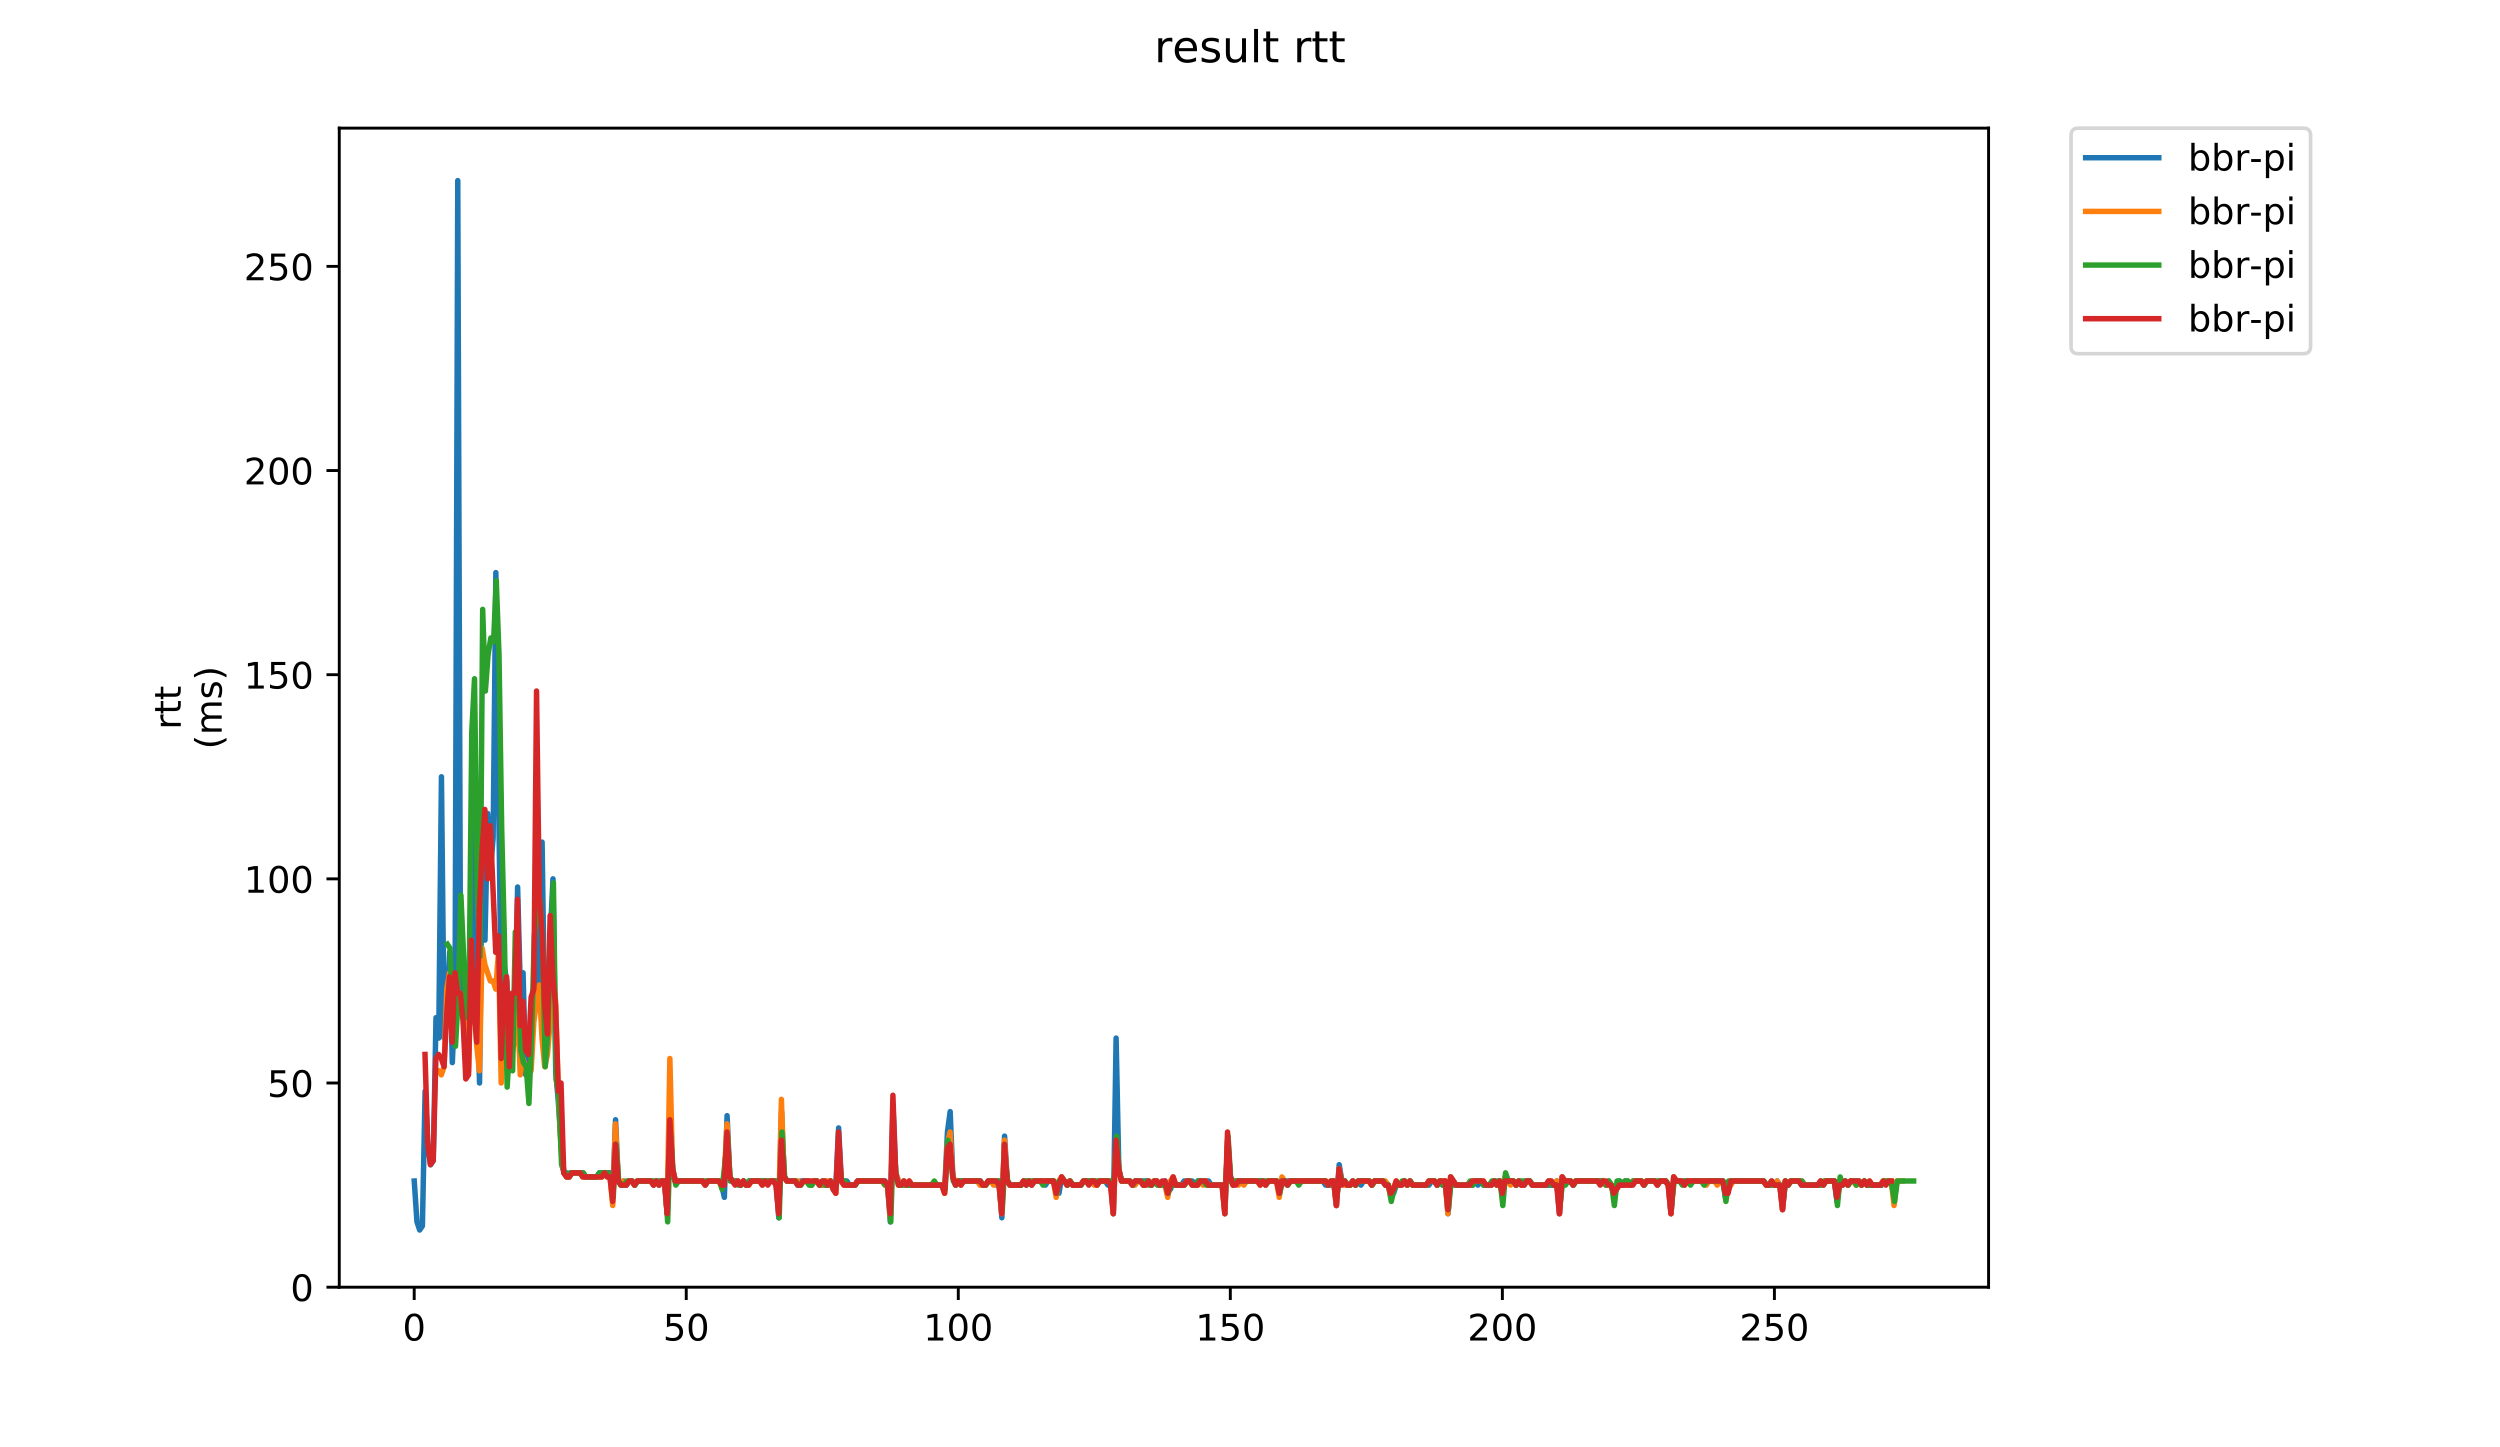 <?xml version="1.0" encoding="utf-8" standalone="no"?>
<!DOCTYPE svg PUBLIC "-//W3C//DTD SVG 1.1//EN"
  "http://www.w3.org/Graphics/SVG/1.1/DTD/svg11.dtd">
<!-- Created with matplotlib (https://matplotlib.org/) -->
<svg height="396pt" version="1.1" viewBox="0 0 684 396" width="684pt" xmlns="http://www.w3.org/2000/svg" xmlns:xlink="http://www.w3.org/1999/xlink">
 <defs>
  <style type="text/css">
*{stroke-linecap:butt;stroke-linejoin:round;}
  </style>
 </defs>
 <g id="figure_1">
  <g id="patch_1">
   <path d="M 0 396 
L 684 396 
L 684 0 
L 0 0 
z
" style="fill:#ffffff;"/>
  </g>
  <g id="axes_1">
   <g id="patch_2">
    <path d="M 92.824 352.174 
L 544.074 352.174 
L 544.074 35.062 
L 92.824 35.062 
z
" style="fill:#ffffff;"/>
   </g>
   <g id="matplotlib.axis_1">
    <g id="xtick_1">
     <g id="line2d_1">
      <defs>
       <path d="M 0 0 
L 0 3.5 
" id="ma6df9060c6" style="stroke:#000000;stroke-width:0.8;"/>
      </defs>
      <g>
       <use style="stroke:#000000;stroke-width:0.8;" x="113.326" xlink:href="#ma6df9060c6" y="352.174"/>
      </g>
     </g>
     <g id="text_1">
      <!-- 0 -->
      <defs>
       <path d="M 31.781 66.406 
Q 24.172 66.406 20.328 58.906 
Q 16.5 51.422 16.5 36.375 
Q 16.5 21.391 20.328 13.891 
Q 24.172 6.391 31.781 6.391 
Q 39.453 6.391 43.281 13.891 
Q 47.125 21.391 47.125 36.375 
Q 47.125 51.422 43.281 58.906 
Q 39.453 66.406 31.781 66.406 
z
M 31.781 74.219 
Q 44.047 74.219 50.516 64.516 
Q 56.984 54.828 56.984 36.375 
Q 56.984 17.969 50.516 8.266 
Q 44.047 -1.422 31.781 -1.422 
Q 19.531 -1.422 13.062 8.266 
Q 6.594 17.969 6.594 36.375 
Q 6.594 54.828 13.062 64.516 
Q 19.531 74.219 31.781 74.219 
z
" id="DejaVuSans-48"/>
      </defs>
      <g transform="translate(110.145 366.773)scale(0.1 -0.1)">
       <use xlink:href="#DejaVuSans-48"/>
      </g>
     </g>
    </g>
    <g id="xtick_2">
     <g id="line2d_2">
      <g>
       <use style="stroke:#000000;stroke-width:0.8;" x="187.757" xlink:href="#ma6df9060c6" y="352.174"/>
      </g>
     </g>
     <g id="text_2">
      <!-- 50 -->
      <defs>
       <path d="M 10.797 72.906 
L 49.516 72.906 
L 49.516 64.594 
L 19.828 64.594 
L 19.828 46.734 
Q 21.969 47.469 24.109 47.828 
Q 26.266 48.188 28.422 48.188 
Q 40.625 48.188 47.75 41.5 
Q 54.891 34.812 54.891 23.391 
Q 54.891 11.625 47.562 5.094 
Q 40.234 -1.422 26.906 -1.422 
Q 22.312 -1.422 17.547 -0.641 
Q 12.797 0.141 7.719 1.703 
L 7.719 11.625 
Q 12.109 9.234 16.797 8.062 
Q 21.484 6.891 26.703 6.891 
Q 35.156 6.891 40.078 11.328 
Q 45.016 15.766 45.016 23.391 
Q 45.016 31 40.078 35.438 
Q 35.156 39.891 26.703 39.891 
Q 22.75 39.891 18.812 39.016 
Q 14.891 38.141 10.797 36.281 
z
" id="DejaVuSans-53"/>
      </defs>
      <g transform="translate(181.394 366.773)scale(0.1 -0.1)">
       <use xlink:href="#DejaVuSans-53"/>
       <use x="63.623" xlink:href="#DejaVuSans-48"/>
      </g>
     </g>
    </g>
    <g id="xtick_3">
     <g id="line2d_3">
      <g>
       <use style="stroke:#000000;stroke-width:0.8;" x="262.187" xlink:href="#ma6df9060c6" y="352.174"/>
      </g>
     </g>
     <g id="text_3">
      <!-- 100 -->
      <defs>
       <path d="M 12.406 8.297 
L 28.516 8.297 
L 28.516 63.922 
L 10.984 60.406 
L 10.984 69.391 
L 28.422 72.906 
L 38.281 72.906 
L 38.281 8.297 
L 54.391 8.297 
L 54.391 0 
L 12.406 0 
z
" id="DejaVuSans-49"/>
      </defs>
      <g transform="translate(252.643 366.773)scale(0.1 -0.1)">
       <use xlink:href="#DejaVuSans-49"/>
       <use x="63.623" xlink:href="#DejaVuSans-48"/>
       <use x="127.246" xlink:href="#DejaVuSans-48"/>
      </g>
     </g>
    </g>
    <g id="xtick_4">
     <g id="line2d_4">
      <g>
       <use style="stroke:#000000;stroke-width:0.8;" x="336.617" xlink:href="#ma6df9060c6" y="352.174"/>
      </g>
     </g>
     <g id="text_4">
      <!-- 150 -->
      <g transform="translate(327.074 366.773)scale(0.1 -0.1)">
       <use xlink:href="#DejaVuSans-49"/>
       <use x="63.623" xlink:href="#DejaVuSans-53"/>
       <use x="127.246" xlink:href="#DejaVuSans-48"/>
      </g>
     </g>
    </g>
    <g id="xtick_5">
     <g id="line2d_5">
      <g>
       <use style="stroke:#000000;stroke-width:0.8;" x="411.048" xlink:href="#ma6df9060c6" y="352.174"/>
      </g>
     </g>
     <g id="text_5">
      <!-- 200 -->
      <defs>
       <path d="M 19.188 8.297 
L 53.609 8.297 
L 53.609 0 
L 7.328 0 
L 7.328 8.297 
Q 12.938 14.109 22.625 23.891 
Q 32.328 33.688 34.812 36.531 
Q 39.547 41.844 41.422 45.531 
Q 43.312 49.219 43.312 52.781 
Q 43.312 58.594 39.234 62.25 
Q 35.156 65.922 28.609 65.922 
Q 23.969 65.922 18.812 64.312 
Q 13.672 62.703 7.812 59.422 
L 7.812 69.391 
Q 13.766 71.781 18.938 73 
Q 24.125 74.219 28.422 74.219 
Q 39.75 74.219 46.484 68.547 
Q 53.219 62.891 53.219 53.422 
Q 53.219 48.922 51.531 44.891 
Q 49.859 40.875 45.406 35.406 
Q 44.188 33.984 37.641 27.219 
Q 31.109 20.453 19.188 8.297 
z
" id="DejaVuSans-50"/>
      </defs>
      <g transform="translate(401.504 366.773)scale(0.1 -0.1)">
       <use xlink:href="#DejaVuSans-50"/>
       <use x="63.623" xlink:href="#DejaVuSans-48"/>
       <use x="127.246" xlink:href="#DejaVuSans-48"/>
      </g>
     </g>
    </g>
    <g id="xtick_6">
     <g id="line2d_6">
      <g>
       <use style="stroke:#000000;stroke-width:0.8;" x="485.478" xlink:href="#ma6df9060c6" y="352.174"/>
      </g>
     </g>
     <g id="text_6">
      <!-- 250 -->
      <g transform="translate(475.934 366.773)scale(0.1 -0.1)">
       <use xlink:href="#DejaVuSans-50"/>
       <use x="63.623" xlink:href="#DejaVuSans-53"/>
       <use x="127.246" xlink:href="#DejaVuSans-48"/>
      </g>
     </g>
    </g>
   </g>
   <g id="matplotlib.axis_2">
    <g id="ytick_1">
     <g id="line2d_7">
      <defs>
       <path d="M 0 0 
L -3.5 0 
" id="ma7fccf9af5" style="stroke:#000000;stroke-width:0.8;"/>
      </defs>
      <g>
       <use style="stroke:#000000;stroke-width:0.8;" x="92.824" xlink:href="#ma7fccf9af5" y="352.174"/>
      </g>
     </g>
     <g id="text_7">
      <!-- 0 -->
      <g transform="translate(79.461 355.973)scale(0.1 -0.1)">
       <use xlink:href="#DejaVuSans-48"/>
      </g>
     </g>
    </g>
    <g id="ytick_2">
     <g id="line2d_8">
      <g>
       <use style="stroke:#000000;stroke-width:0.8;" x="92.824" xlink:href="#ma7fccf9af5" y="296.315"/>
      </g>
     </g>
     <g id="text_8">
      <!-- 50 -->
      <g transform="translate(73.099 300.114)scale(0.1 -0.1)">
       <use xlink:href="#DejaVuSans-53"/>
       <use x="63.623" xlink:href="#DejaVuSans-48"/>
      </g>
     </g>
    </g>
    <g id="ytick_3">
     <g id="line2d_9">
      <g>
       <use style="stroke:#000000;stroke-width:0.8;" x="92.824" xlink:href="#ma7fccf9af5" y="240.456"/>
      </g>
     </g>
     <g id="text_9">
      <!-- 100 -->
      <g transform="translate(66.736 244.255)scale(0.1 -0.1)">
       <use xlink:href="#DejaVuSans-49"/>
       <use x="63.623" xlink:href="#DejaVuSans-48"/>
       <use x="127.246" xlink:href="#DejaVuSans-48"/>
      </g>
     </g>
    </g>
    <g id="ytick_4">
     <g id="line2d_10">
      <g>
       <use style="stroke:#000000;stroke-width:0.8;" x="92.824" xlink:href="#ma7fccf9af5" y="184.597"/>
      </g>
     </g>
     <g id="text_10">
      <!-- 150 -->
      <g transform="translate(66.736 188.396)scale(0.1 -0.1)">
       <use xlink:href="#DejaVuSans-49"/>
       <use x="63.623" xlink:href="#DejaVuSans-53"/>
       <use x="127.246" xlink:href="#DejaVuSans-48"/>
      </g>
     </g>
    </g>
    <g id="ytick_5">
     <g id="line2d_11">
      <g>
       <use style="stroke:#000000;stroke-width:0.8;" x="92.824" xlink:href="#ma7fccf9af5" y="128.738"/>
      </g>
     </g>
     <g id="text_11">
      <!-- 200 -->
      <g transform="translate(66.736 132.537)scale(0.1 -0.1)">
       <use xlink:href="#DejaVuSans-50"/>
       <use x="63.623" xlink:href="#DejaVuSans-48"/>
       <use x="127.246" xlink:href="#DejaVuSans-48"/>
      </g>
     </g>
    </g>
    <g id="ytick_6">
     <g id="line2d_12">
      <g>
       <use style="stroke:#000000;stroke-width:0.8;" x="92.824" xlink:href="#ma7fccf9af5" y="72.879"/>
      </g>
     </g>
     <g id="text_12">
      <!-- 250 -->
      <g transform="translate(66.736 76.678)scale(0.1 -0.1)">
       <use xlink:href="#DejaVuSans-50"/>
       <use x="63.623" xlink:href="#DejaVuSans-53"/>
       <use x="127.246" xlink:href="#DejaVuSans-48"/>
      </g>
     </g>
    </g>
    <g id="text_13">
     <!-- rtt -->
     <defs>
      <path d="M 41.109 46.297 
Q 39.594 47.172 37.812 47.578 
Q 36.031 48 33.891 48 
Q 26.266 48 22.188 43.047 
Q 18.109 38.094 18.109 28.812 
L 18.109 0 
L 9.078 0 
L 9.078 54.688 
L 18.109 54.688 
L 18.109 46.188 
Q 20.953 51.172 25.484 53.578 
Q 30.031 56 36.531 56 
Q 37.453 56 38.578 55.875 
Q 39.703 55.766 41.062 55.516 
z
" id="DejaVuSans-114"/>
      <path d="M 18.312 70.219 
L 18.312 54.688 
L 36.812 54.688 
L 36.812 47.703 
L 18.312 47.703 
L 18.312 18.016 
Q 18.312 11.328 20.141 9.422 
Q 21.969 7.516 27.594 7.516 
L 36.812 7.516 
L 36.812 0 
L 27.594 0 
Q 17.188 0 13.234 3.875 
Q 9.281 7.766 9.281 18.016 
L 9.281 47.703 
L 2.688 47.703 
L 2.688 54.688 
L 9.281 54.688 
L 9.281 70.219 
z
" id="DejaVuSans-116"/>
     </defs>
     <g transform="translate(49.459 199.594)rotate(-90)scale(0.1 -0.1)">
      <use xlink:href="#DejaVuSans-114"/>
      <use x="41.113" xlink:href="#DejaVuSans-116"/>
      <use x="80.322" xlink:href="#DejaVuSans-116"/>
     </g>
     <!-- (ms) -->
     <defs>
      <path d="M 31 75.875 
Q 24.469 64.656 21.281 53.656 
Q 18.109 42.672 18.109 31.391 
Q 18.109 20.125 21.312 9.062 
Q 24.516 -2 31 -13.188 
L 23.188 -13.188 
Q 15.875 -1.703 12.234 9.375 
Q 8.594 20.453 8.594 31.391 
Q 8.594 42.281 12.203 53.312 
Q 15.828 64.359 23.188 75.875 
z
" id="DejaVuSans-40"/>
      <path d="M 52 44.188 
Q 55.375 50.25 60.062 53.125 
Q 64.75 56 71.094 56 
Q 79.641 56 84.281 50.016 
Q 88.922 44.047 88.922 33.016 
L 88.922 0 
L 79.891 0 
L 79.891 32.719 
Q 79.891 40.578 77.094 44.375 
Q 74.312 48.188 68.609 48.188 
Q 61.625 48.188 57.562 43.547 
Q 53.516 38.922 53.516 30.906 
L 53.516 0 
L 44.484 0 
L 44.484 32.719 
Q 44.484 40.625 41.703 44.406 
Q 38.922 48.188 33.109 48.188 
Q 26.219 48.188 22.156 43.531 
Q 18.109 38.875 18.109 30.906 
L 18.109 0 
L 9.078 0 
L 9.078 54.688 
L 18.109 54.688 
L 18.109 46.188 
Q 21.188 51.219 25.484 53.609 
Q 29.781 56 35.688 56 
Q 41.656 56 45.828 52.969 
Q 50 49.953 52 44.188 
z
" id="DejaVuSans-109"/>
      <path d="M 44.281 53.078 
L 44.281 44.578 
Q 40.484 46.531 36.375 47.5 
Q 32.281 48.484 27.875 48.484 
Q 21.188 48.484 17.844 46.438 
Q 14.5 44.391 14.5 40.281 
Q 14.5 37.156 16.891 35.375 
Q 19.281 33.594 26.516 31.984 
L 29.594 31.297 
Q 39.156 29.25 43.188 25.516 
Q 47.219 21.781 47.219 15.094 
Q 47.219 7.469 41.188 3.016 
Q 35.156 -1.422 24.609 -1.422 
Q 20.219 -1.422 15.453 -0.562 
Q 10.688 0.297 5.422 2 
L 5.422 11.281 
Q 10.406 8.688 15.234 7.391 
Q 20.062 6.109 24.812 6.109 
Q 31.156 6.109 34.562 8.281 
Q 37.984 10.453 37.984 14.406 
Q 37.984 18.062 35.516 20.016 
Q 33.062 21.969 24.703 23.781 
L 21.578 24.516 
Q 13.234 26.266 9.516 29.906 
Q 5.812 33.547 5.812 39.891 
Q 5.812 47.609 11.281 51.797 
Q 16.75 56 26.812 56 
Q 31.781 56 36.172 55.266 
Q 40.578 54.547 44.281 53.078 
z
" id="DejaVuSans-115"/>
      <path d="M 8.016 75.875 
L 15.828 75.875 
Q 23.141 64.359 26.781 53.312 
Q 30.422 42.281 30.422 31.391 
Q 30.422 20.453 26.781 9.375 
Q 23.141 -1.703 15.828 -13.188 
L 8.016 -13.188 
Q 14.5 -2 17.703 9.062 
Q 20.906 20.125 20.906 31.391 
Q 20.906 42.672 17.703 53.656 
Q 14.5 64.656 8.016 75.875 
z
" id="DejaVuSans-41"/>
     </defs>
     <g transform="translate(60.657 204.995)rotate(-90)scale(0.1 -0.1)">
      <use xlink:href="#DejaVuSans-40"/>
      <use x="39.014" xlink:href="#DejaVuSans-109"/>
      <use x="136.426" xlink:href="#DejaVuSans-115"/>
      <use x="188.525" xlink:href="#DejaVuSans-41"/>
     </g>
    </g>
   </g>
   <g id="line2d_13">
    <path clip-path="url(#pc63fc9737f)" d="M 113.335 323.127 
L 114.08 334.299 
L 114.824 336.534 
L 115.568 335.416 
L 116.312 298.55 
L 117.057 313.073 
L 117.801 318.659 
L 118.545 317.542 
L 119.29 278.44 
L 120.034 284.026 
L 120.778 212.527 
L 121.523 284.026 
L 122.267 277.323 
L 123.011 260.565 
L 123.756 290.729 
L 124.5 273.972 
L 125.244 49.418 
L 125.988 263.917 
L 126.733 272.854 
L 127.477 291.846 
L 128.221 287.378 
L 129.71 205.824 
L 130.454 269.503 
L 131.199 296.315 
L 131.943 230.401 
L 132.687 257.214 
L 133.431 222.581 
L 134.176 238.222 
L 134.92 229.284 
L 135.664 156.668 
L 137.153 276.206 
L 137.897 263.917 
L 138.642 268.386 
L 139.386 281.792 
L 140.13 285.143 
L 140.874 280.675 
L 141.619 242.69 
L 142.363 270.62 
L 143.107 266.151 
L 143.852 294.081 
L 145.34 289.612 
L 146.085 271.737 
L 146.829 250.511 
L 147.573 271.737 
L 148.318 230.401 
L 149.062 282.909 
L 149.806 278.44 
L 150.55 256.097 
L 151.295 240.456 
L 152.039 292.964 
L 152.783 301.901 
L 153.528 313.073 
L 154.272 320.893 
L 155.016 320.893 
L 155.761 322.01 
L 156.505 320.893 
L 159.482 320.893 
L 160.226 322.01 
L 163.204 322.01 
L 163.948 320.893 
L 166.925 320.893 
L 167.669 326.479 
L 168.414 306.37 
L 169.158 323.127 
L 169.902 324.245 
L 170.647 323.127 
L 171.391 324.245 
L 172.135 323.127 
L 172.88 323.127 
L 173.624 324.245 
L 174.368 323.127 
L 178.09 323.127 
L 178.834 324.245 
L 179.578 323.127 
L 180.323 324.245 
L 181.067 323.127 
L 181.811 323.127 
L 182.555 332.065 
L 183.3 307.487 
L 184.044 319.776 
L 184.788 323.127 
L 192.231 323.127 
L 192.976 324.245 
L 193.72 323.127 
L 196.697 323.127 
L 197.442 324.245 
L 198.186 327.596 
L 198.93 305.253 
L 199.674 322.01 
L 200.419 323.127 
L 201.907 323.127 
L 202.652 324.245 
L 203.396 323.127 
L 204.14 324.245 
L 204.885 323.127 
L 212.328 323.127 
L 213.072 333.182 
L 213.816 304.135 
L 214.561 322.01 
L 215.305 323.127 
L 217.538 323.127 
L 218.282 324.245 
L 219.026 323.127 
L 221.259 323.127 
L 222.004 324.245 
L 222.748 323.127 
L 223.492 323.127 
L 224.236 324.245 
L 226.469 324.245 
L 227.214 323.127 
L 227.958 324.245 
L 228.702 324.245 
L 229.447 308.604 
L 230.191 323.127 
L 231.68 323.127 
L 232.424 324.245 
L 233.912 324.245 
L 234.657 323.127 
L 242.1 323.127 
L 242.844 324.245 
L 243.588 334.299 
L 244.333 303.018 
L 245.077 320.893 
L 245.821 323.127 
L 246.566 324.245 
L 247.31 323.127 
L 248.054 324.245 
L 257.73 324.245 
L 258.474 325.362 
L 259.219 309.721 
L 259.963 304.135 
L 260.707 322.01 
L 261.452 324.245 
L 262.196 323.127 
L 268.15 323.127 
L 268.895 324.245 
L 269.639 324.245 
L 270.383 323.127 
L 271.872 323.127 
L 272.616 324.245 
L 273.36 323.127 
L 274.105 333.182 
L 274.849 310.838 
L 275.593 323.127 
L 276.338 324.245 
L 279.315 324.245 
L 280.059 323.127 
L 280.804 324.245 
L 281.548 323.127 
L 282.292 324.245 
L 283.036 323.127 
L 285.269 323.127 
L 286.014 324.245 
L 286.758 323.127 
L 288.247 323.127 
L 288.991 325.362 
L 289.735 326.479 
L 290.479 322.01 
L 291.968 324.245 
L 292.712 323.127 
L 293.457 324.245 
L 295.69 324.245 
L 296.434 323.127 
L 299.411 323.127 
L 300.155 324.245 
L 300.9 323.127 
L 302.388 323.127 
L 303.133 324.245 
L 303.877 323.127 
L 304.621 332.065 
L 305.366 284.026 
L 306.11 319.776 
L 306.854 323.127 
L 309.087 323.127 
L 309.831 324.245 
L 310.576 323.127 
L 314.297 323.127 
L 315.041 324.245 
L 315.786 323.127 
L 316.53 323.127 
L 317.274 324.245 
L 318.019 324.245 
L 318.763 323.127 
L 319.507 325.362 
L 320.252 325.362 
L 320.996 323.127 
L 321.74 324.245 
L 323.229 324.245 
L 323.973 323.127 
L 326.206 323.127 
L 326.95 324.245 
L 327.695 323.127 
L 330.672 323.127 
L 331.416 324.245 
L 334.393 324.245 
L 335.138 332.065 
L 335.882 311.956 
L 336.626 322.01 
L 337.371 323.127 
L 345.558 323.127 
L 346.302 324.245 
L 347.047 323.127 
L 349.279 323.127 
L 350.024 325.362 
L 351.512 323.127 
L 361.933 323.127 
L 362.677 324.245 
L 364.166 324.245 
L 364.91 323.127 
L 365.654 329.831 
L 366.398 318.659 
L 367.143 323.127 
L 367.887 323.127 
L 368.631 324.245 
L 369.376 324.245 
L 370.12 323.127 
L 370.864 324.245 
L 371.609 323.127 
L 372.353 324.245 
L 373.097 323.127 
L 374.586 323.127 
L 375.33 324.245 
L 376.074 323.127 
L 378.307 323.127 
L 379.052 324.245 
L 379.796 324.245 
L 380.54 326.479 
L 381.284 326.479 
L 382.029 324.245 
L 383.517 324.245 
L 384.262 323.127 
L 385.006 324.245 
L 385.75 323.127 
L 386.495 324.245 
L 390.96 324.245 
L 391.705 323.127 
L 392.449 323.127 
L 393.193 324.245 
L 393.938 323.127 
L 394.682 324.245 
L 395.426 323.127 
L 396.171 332.065 
L 396.915 322.01 
L 398.403 324.245 
L 402.869 324.245 
L 403.614 323.127 
L 404.358 324.245 
L 405.102 323.127 
L 405.846 324.245 
L 408.079 324.245 
L 408.824 323.127 
L 409.568 324.245 
L 410.312 323.127 
L 411.057 326.479 
L 411.801 323.127 
L 414.034 323.127 
L 414.778 324.245 
L 415.522 323.127 
L 416.267 324.245 
L 417.011 324.245 
L 417.755 323.127 
L 418.5 323.127 
L 419.244 324.245 
L 425.198 324.245 
L 425.943 323.127 
L 426.687 332.065 
L 427.431 322.01 
L 428.176 323.127 
L 429.664 323.127 
L 430.409 324.245 
L 431.153 323.127 
L 438.596 323.127 
L 439.34 324.245 
L 440.084 323.127 
L 440.829 324.245 
L 441.573 326.479 
L 442.317 325.362 
L 443.062 323.127 
L 443.806 324.245 
L 444.55 323.127 
L 445.295 323.127 
L 446.039 324.245 
L 446.783 323.127 
L 449.016 323.127 
L 449.76 324.245 
L 450.505 323.127 
L 452.738 323.127 
L 453.482 324.245 
L 454.226 323.127 
L 455.715 323.127 
L 456.459 324.245 
L 457.203 332.065 
L 457.948 322.01 
L 458.692 323.127 
L 471.345 323.127 
L 472.089 327.596 
L 473.578 323.127 
L 482.51 323.127 
L 483.254 324.245 
L 483.998 324.245 
L 484.743 323.127 
L 485.487 324.245 
L 486.231 323.127 
L 486.976 324.245 
L 487.72 330.948 
L 488.464 323.127 
L 489.208 324.245 
L 489.953 323.127 
L 492.186 323.127 
L 492.93 324.245 
L 497.396 324.245 
L 498.14 323.127 
L 498.884 324.245 
L 499.629 323.127 
L 501.862 323.127 
L 502.606 328.713 
L 503.35 323.127 
L 504.095 324.245 
L 504.839 323.127 
L 505.583 324.245 
L 506.327 323.127 
L 508.56 323.127 
L 509.305 324.245 
L 510.049 323.127 
L 510.793 324.245 
L 514.515 324.245 
L 514.515 324.245 
" style="fill:none;stroke:#1f77b4;stroke-linecap:square;stroke-width:1.5;"/>
   </g>
   <g id="line2d_14">
    <path clip-path="url(#pc63fc9737f)" d="M 119.264 292.964 
L 120.009 292.964 
L 120.753 294.081 
L 121.497 291.846 
L 122.242 270.62 
L 122.986 266.151 
L 123.73 282.909 
L 124.475 273.972 
L 125.219 271.737 
L 125.963 271.737 
L 126.707 273.972 
L 128.196 292.964 
L 128.94 262.8 
L 129.685 270.62 
L 130.429 286.261 
L 131.173 292.964 
L 131.918 259.448 
L 132.662 263.917 
L 134.15 268.386 
L 134.895 268.386 
L 135.639 270.62 
L 136.383 260.565 
L 137.128 296.315 
L 137.872 271.737 
L 138.616 275.089 
L 139.361 291.846 
L 140.105 288.495 
L 140.849 284.026 
L 141.593 275.089 
L 142.338 294.081 
L 143.082 289.612 
L 144.571 294.081 
L 145.315 292.964 
L 146.059 279.557 
L 146.804 273.972 
L 147.548 269.503 
L 148.292 284.026 
L 149.037 291.846 
L 149.781 288.495 
L 150.525 279.557 
L 151.269 267.268 
L 152.014 273.972 
L 152.758 298.55 
L 153.502 314.19 
L 154.247 320.893 
L 154.991 322.01 
L 155.735 322.01 
L 156.48 320.893 
L 158.712 320.893 
L 159.457 322.01 
L 164.667 322.01 
L 165.411 320.893 
L 166.156 322.01 
L 166.9 322.01 
L 167.644 329.831 
L 168.388 307.487 
L 169.133 323.127 
L 169.877 324.245 
L 170.621 323.127 
L 171.366 324.245 
L 172.11 323.127 
L 172.854 323.127 
L 173.599 324.245 
L 174.343 323.127 
L 178.064 323.127 
L 178.809 324.245 
L 179.553 323.127 
L 180.297 324.245 
L 181.042 323.127 
L 181.786 323.127 
L 182.53 332.065 
L 183.274 289.612 
L 184.019 319.776 
L 184.763 323.127 
L 192.206 323.127 
L 192.95 324.245 
L 193.695 323.127 
L 196.672 323.127 
L 197.416 324.245 
L 198.161 322.01 
L 198.905 307.487 
L 199.649 322.01 
L 200.393 323.127 
L 201.882 323.127 
L 202.626 324.245 
L 203.371 323.127 
L 204.115 324.245 
L 204.859 324.245 
L 205.604 323.127 
L 207.836 323.127 
L 208.581 324.245 
L 209.325 323.127 
L 212.302 323.127 
L 213.047 332.065 
L 213.791 300.784 
L 214.535 322.01 
L 215.28 323.127 
L 218.257 323.127 
L 219.001 324.245 
L 219.745 323.127 
L 221.234 323.127 
L 221.978 324.245 
L 222.723 323.127 
L 223.467 323.127 
L 224.211 324.245 
L 224.955 324.245 
L 225.7 323.127 
L 227.188 323.127 
L 227.933 325.362 
L 228.677 326.479 
L 229.421 313.073 
L 230.166 323.127 
L 230.91 324.245 
L 233.887 324.245 
L 234.631 323.127 
L 241.33 323.127 
L 242.074 324.245 
L 242.819 324.245 
L 243.563 333.182 
L 244.307 313.073 
L 245.052 320.893 
L 245.796 323.127 
L 246.54 324.245 
L 247.285 323.127 
L 248.029 324.245 
L 248.773 323.127 
L 249.517 324.245 
L 257.705 324.245 
L 258.449 326.479 
L 259.193 313.073 
L 259.938 309.721 
L 260.682 322.01 
L 261.426 323.127 
L 262.171 323.127 
L 262.915 324.245 
L 263.659 323.127 
L 267.381 323.127 
L 268.125 324.245 
L 269.614 324.245 
L 270.358 323.127 
L 271.102 323.127 
L 271.847 324.245 
L 272.591 323.127 
L 273.335 324.245 
L 274.079 332.065 
L 274.824 311.956 
L 275.568 323.127 
L 276.312 324.245 
L 279.29 324.245 
L 280.034 323.127 
L 281.523 323.127 
L 282.267 324.245 
L 283.011 323.127 
L 288.221 323.127 
L 288.966 327.596 
L 289.71 323.127 
L 290.454 322.01 
L 291.943 324.245 
L 292.687 323.127 
L 293.431 324.245 
L 295.664 324.245 
L 296.409 323.127 
L 298.642 323.127 
L 299.386 324.245 
L 300.13 324.245 
L 300.874 323.127 
L 303.852 323.127 
L 304.596 332.065 
L 305.34 313.073 
L 306.085 319.776 
L 306.829 323.127 
L 309.062 323.127 
L 309.806 324.245 
L 310.55 324.245 
L 311.295 323.127 
L 312.039 323.127 
L 312.783 324.245 
L 313.528 324.245 
L 314.272 323.127 
L 315.016 324.245 
L 315.76 323.127 
L 316.505 323.127 
L 317.249 324.245 
L 318.738 324.245 
L 319.482 327.596 
L 320.226 323.127 
L 320.971 322.01 
L 321.715 324.245 
L 323.948 324.245 
L 324.692 323.127 
L 325.436 323.127 
L 326.181 324.245 
L 327.669 324.245 
L 328.414 323.127 
L 329.158 324.245 
L 329.902 323.127 
L 330.647 324.245 
L 334.368 324.245 
L 335.112 332.065 
L 335.857 311.956 
L 336.601 322.01 
L 337.345 324.245 
L 338.09 323.127 
L 338.834 324.245 
L 339.578 323.127 
L 340.322 324.245 
L 341.067 323.127 
L 344.044 323.127 
L 344.788 324.245 
L 345.533 323.127 
L 346.277 324.245 
L 347.021 323.127 
L 349.254 323.127 
L 349.998 327.596 
L 350.743 322.01 
L 352.231 324.245 
L 352.976 323.127 
L 362.652 323.127 
L 363.396 324.245 
L 364.14 323.127 
L 364.885 323.127 
L 365.629 329.831 
L 366.373 319.776 
L 367.117 323.127 
L 367.862 324.245 
L 369.35 324.245 
L 370.095 323.127 
L 370.839 324.245 
L 371.583 323.127 
L 374.56 323.127 
L 375.305 324.245 
L 376.049 323.127 
L 379.026 323.127 
L 379.771 324.245 
L 380.515 327.596 
L 382.003 323.127 
L 382.748 324.245 
L 383.492 324.245 
L 384.236 323.127 
L 384.981 324.245 
L 385.725 323.127 
L 386.469 324.245 
L 390.191 324.245 
L 390.935 323.127 
L 392.424 323.127 
L 393.168 324.245 
L 393.912 323.127 
L 395.401 323.127 
L 396.145 332.065 
L 396.89 322.01 
L 398.378 324.245 
L 402.1 324.245 
L 402.844 323.127 
L 405.821 323.127 
L 406.565 324.245 
L 408.054 324.245 
L 408.798 323.127 
L 409.543 324.245 
L 410.287 323.127 
L 411.031 326.479 
L 411.776 322.01 
L 413.264 324.245 
L 414.009 323.127 
L 414.753 324.245 
L 415.497 323.127 
L 416.241 324.245 
L 416.986 324.245 
L 417.73 323.127 
L 418.474 323.127 
L 419.219 324.245 
L 422.94 324.245 
L 423.684 323.127 
L 424.429 323.127 
L 425.173 324.245 
L 425.917 323.127 
L 426.662 332.065 
L 427.406 322.01 
L 428.15 323.127 
L 429.639 323.127 
L 430.383 324.245 
L 431.128 323.127 
L 438.571 323.127 
L 439.315 324.245 
L 440.059 323.127 
L 440.803 324.245 
L 441.548 326.479 
L 443.036 324.245 
L 444.525 324.245 
L 445.269 323.127 
L 446.014 324.245 
L 446.758 323.127 
L 448.991 323.127 
L 449.735 324.245 
L 450.479 323.127 
L 452.712 323.127 
L 453.457 324.245 
L 454.201 323.127 
L 455.69 323.127 
L 456.434 324.245 
L 457.178 332.065 
L 457.922 322.01 
L 458.667 323.127 
L 460.155 323.127 
L 460.9 324.245 
L 461.644 323.127 
L 466.11 323.127 
L 466.854 324.245 
L 467.598 323.127 
L 469.087 323.127 
L 469.831 324.245 
L 470.576 323.127 
L 471.32 323.127 
L 472.064 326.479 
L 474.297 323.127 
L 482.484 323.127 
L 483.229 324.245 
L 483.973 324.245 
L 484.717 323.127 
L 485.462 324.245 
L 486.206 323.127 
L 486.95 324.245 
L 487.695 330.948 
L 488.439 323.127 
L 489.183 324.245 
L 489.927 323.127 
L 492.905 323.127 
L 493.649 324.245 
L 497.371 324.245 
L 498.115 323.127 
L 498.859 324.245 
L 499.603 323.127 
L 501.836 323.127 
L 502.581 326.479 
L 503.325 324.245 
L 504.069 324.245 
L 504.814 323.127 
L 505.558 324.245 
L 506.302 323.127 
L 507.046 323.127 
L 507.791 324.245 
L 508.535 323.127 
L 509.279 324.245 
L 510.024 323.127 
L 510.768 324.245 
L 511.512 323.127 
L 512.257 324.245 
L 514.489 324.245 
L 515.234 323.127 
L 517.467 323.127 
L 518.211 329.831 
L 518.955 323.127 
L 520.444 323.127 
L 520.444 323.127 
" style="fill:none;stroke:#ff7f0e;stroke-linecap:square;stroke-width:1.5;"/>
   </g>
   <g id="line2d_15">
    <path clip-path="url(#pc63fc9737f)" d="M 122.383 258.331 
L 123.127 259.448 
L 123.872 279.557 
L 124.616 286.261 
L 125.36 272.854 
L 126.105 244.925 
L 127.593 278.44 
L 128.337 271.737 
L 129.082 200.238 
L 129.826 185.714 
L 130.57 243.808 
L 131.315 261.683 
L 132.059 166.722 
L 132.803 189.066 
L 133.548 179.011 
L 134.292 174.542 
L 135.036 175.66 
L 135.78 158.902 
L 136.525 179.011 
L 137.269 227.05 
L 138.013 257.214 
L 138.758 297.432 
L 139.502 285.143 
L 140.246 292.964 
L 140.991 254.979 
L 141.735 265.034 
L 142.479 287.378 
L 143.224 290.729 
L 143.968 291.846 
L 144.712 301.901 
L 145.456 282.909 
L 146.201 256.097 
L 146.945 248.276 
L 147.689 246.042 
L 148.434 257.214 
L 149.178 291.846 
L 149.922 281.792 
L 150.667 258.331 
L 151.411 241.573 
L 152.155 295.198 
L 152.899 299.667 
L 153.644 318.659 
L 154.388 320.893 
L 155.132 322.01 
L 155.877 320.893 
L 159.598 320.893 
L 160.342 322.01 
L 163.32 322.01 
L 164.064 320.893 
L 166.297 320.893 
L 167.041 322.01 
L 167.786 327.596 
L 168.53 313.073 
L 169.274 323.127 
L 170.018 324.245 
L 170.763 324.245 
L 171.507 323.127 
L 172.996 323.127 
L 173.74 324.245 
L 174.484 323.127 
L 181.927 323.127 
L 182.672 334.299 
L 183.416 309.721 
L 184.16 320.893 
L 184.905 324.245 
L 185.649 323.127 
L 196.813 323.127 
L 197.558 325.362 
L 198.302 318.659 
L 199.046 310.838 
L 199.791 323.127 
L 201.279 323.127 
L 202.023 324.245 
L 202.768 324.245 
L 203.512 323.127 
L 204.256 324.245 
L 205.001 323.127 
L 212.444 323.127 
L 213.188 333.182 
L 213.932 309.721 
L 214.677 322.01 
L 215.421 323.127 
L 217.654 323.127 
L 218.398 324.245 
L 219.142 324.245 
L 219.887 323.127 
L 220.631 323.127 
L 221.375 324.245 
L 222.12 324.245 
L 222.864 323.127 
L 223.608 323.127 
L 224.353 324.245 
L 225.097 323.127 
L 225.841 324.245 
L 226.585 324.245 
L 227.33 323.127 
L 228.074 325.362 
L 228.818 324.245 
L 229.563 317.542 
L 230.307 323.127 
L 231.051 323.127 
L 231.796 324.245 
L 234.029 324.245 
L 234.773 323.127 
L 241.472 323.127 
L 242.216 324.245 
L 242.96 324.245 
L 243.704 334.299 
L 244.449 311.956 
L 245.193 322.01 
L 245.937 324.245 
L 254.869 324.245 
L 255.613 323.127 
L 256.358 324.245 
L 257.846 324.245 
L 258.591 325.362 
L 259.335 311.956 
L 260.079 316.424 
L 260.823 323.127 
L 261.568 324.245 
L 262.312 323.127 
L 268.266 323.127 
L 269.011 324.245 
L 269.755 324.245 
L 270.499 323.127 
L 273.477 323.127 
L 274.221 330.948 
L 274.965 317.542 
L 275.71 323.127 
L 276.454 324.245 
L 279.431 324.245 
L 280.175 323.127 
L 284.641 323.127 
L 285.385 324.245 
L 286.13 323.127 
L 288.363 323.127 
L 289.107 326.479 
L 289.851 323.127 
L 291.34 323.127 
L 292.084 324.245 
L 292.828 323.127 
L 293.573 324.245 
L 295.806 324.245 
L 296.55 323.127 
L 303.993 323.127 
L 304.737 324.245 
L 305.482 310.838 
L 306.226 320.893 
L 306.97 323.127 
L 309.203 323.127 
L 309.947 324.245 
L 310.692 323.127 
L 312.18 323.127 
L 312.925 324.245 
L 313.669 323.127 
L 314.413 324.245 
L 315.158 324.245 
L 315.902 323.127 
L 316.646 324.245 
L 318.879 324.245 
L 319.623 326.479 
L 320.368 324.245 
L 324.089 324.245 
L 324.834 323.127 
L 325.578 323.127 
L 326.322 324.245 
L 327.066 324.245 
L 327.811 323.127 
L 329.299 323.127 
L 330.044 324.245 
L 334.509 324.245 
L 335.254 326.479 
L 335.998 310.838 
L 336.742 323.127 
L 337.487 324.245 
L 338.231 323.127 
L 349.396 323.127 
L 350.14 326.479 
L 350.884 323.127 
L 351.628 323.127 
L 352.373 324.245 
L 353.117 323.127 
L 354.606 323.127 
L 355.35 324.245 
L 356.094 323.127 
L 362.793 323.127 
L 363.537 324.245 
L 364.282 323.127 
L 365.026 323.127 
L 365.77 327.596 
L 366.515 320.893 
L 367.259 323.127 
L 368.003 323.127 
L 368.747 324.245 
L 369.492 324.245 
L 370.236 323.127 
L 370.98 324.245 
L 371.725 323.127 
L 374.702 323.127 
L 375.446 324.245 
L 376.19 323.127 
L 378.423 323.127 
L 379.168 324.245 
L 379.912 324.245 
L 380.656 328.713 
L 381.401 325.362 
L 382.145 324.245 
L 382.889 324.245 
L 383.634 323.127 
L 384.378 323.127 
L 385.122 324.245 
L 385.866 323.127 
L 386.611 324.245 
L 390.332 324.245 
L 391.077 323.127 
L 392.565 323.127 
L 393.309 324.245 
L 394.054 323.127 
L 394.798 324.245 
L 395.542 324.245 
L 396.287 330.948 
L 397.031 323.127 
L 397.775 324.245 
L 401.497 324.245 
L 402.241 323.127 
L 402.985 324.245 
L 403.73 323.127 
L 405.218 323.127 
L 405.963 324.245 
L 407.451 324.245 
L 408.196 323.127 
L 410.428 323.127 
L 411.173 329.831 
L 411.917 320.893 
L 412.661 323.127 
L 414.15 323.127 
L 414.894 324.245 
L 415.639 323.127 
L 418.616 323.127 
L 419.36 324.245 
L 423.082 324.245 
L 423.826 323.127 
L 424.57 324.245 
L 426.059 324.245 
L 426.803 329.831 
L 427.547 323.127 
L 428.292 324.245 
L 429.036 323.127 
L 429.78 323.127 
L 430.525 324.245 
L 431.269 323.127 
L 438.712 323.127 
L 439.456 324.245 
L 440.201 323.127 
L 440.945 324.245 
L 441.689 329.831 
L 442.433 323.127 
L 443.178 323.127 
L 443.922 324.245 
L 444.666 323.127 
L 445.411 323.127 
L 446.155 324.245 
L 446.899 323.127 
L 449.132 323.127 
L 449.877 324.245 
L 450.621 323.127 
L 455.831 323.127 
L 456.575 324.245 
L 457.32 329.831 
L 458.064 323.127 
L 459.552 323.127 
L 460.297 324.245 
L 461.041 323.127 
L 461.785 323.127 
L 462.53 324.245 
L 463.274 323.127 
L 465.507 323.127 
L 466.251 324.245 
L 466.995 323.127 
L 471.461 323.127 
L 472.206 328.713 
L 472.95 323.127 
L 482.626 323.127 
L 483.37 324.245 
L 487.092 324.245 
L 487.836 328.713 
L 488.58 323.127 
L 489.325 324.245 
L 490.069 323.127 
L 493.046 323.127 
L 493.79 324.245 
L 498.256 324.245 
L 499.001 323.127 
L 501.978 323.127 
L 502.722 329.831 
L 503.466 322.01 
L 504.211 324.245 
L 504.955 323.127 
L 505.699 324.245 
L 506.444 323.127 
L 507.188 323.127 
L 507.932 324.245 
L 508.676 323.127 
L 509.421 324.245 
L 510.165 323.127 
L 510.909 324.245 
L 514.631 324.245 
L 515.375 323.127 
L 516.864 323.127 
L 517.608 324.245 
L 518.352 328.713 
L 519.097 323.127 
L 523.563 323.127 
L 523.563 323.127 
" style="fill:none;stroke:#2ca02c;stroke-linecap:square;stroke-width:1.5;"/>
   </g>
   <g id="line2d_16">
    <path clip-path="url(#pc63fc9737f)" d="M 116.28 288.495 
L 117.024 313.073 
L 117.768 318.659 
L 118.513 317.542 
L 119.257 289.612 
L 120.001 288.495 
L 120.746 289.612 
L 121.49 291.846 
L 122.234 277.323 
L 122.978 267.268 
L 123.723 285.143 
L 124.467 266.151 
L 125.211 271.737 
L 125.956 271.737 
L 126.7 279.557 
L 127.444 295.198 
L 128.189 294.081 
L 128.933 257.214 
L 129.677 276.206 
L 130.421 285.143 
L 131.166 248.276 
L 131.91 232.636 
L 132.654 221.464 
L 133.399 240.456 
L 134.143 225.933 
L 135.632 260.565 
L 136.376 256.097 
L 137.12 289.612 
L 137.865 270.62 
L 138.609 267.268 
L 139.353 291.846 
L 140.097 271.737 
L 140.842 271.737 
L 141.586 246.042 
L 142.33 280.675 
L 143.075 273.972 
L 143.819 287.378 
L 144.563 288.495 
L 145.308 272.854 
L 146.052 270.62 
L 146.796 189.066 
L 147.54 244.925 
L 148.285 254.979 
L 149.029 275.089 
L 149.773 282.909 
L 150.518 250.511 
L 151.262 267.268 
L 152.006 275.089 
L 152.751 298.55 
L 153.495 296.315 
L 154.239 320.893 
L 154.984 322.01 
L 155.728 322.01 
L 156.472 320.893 
L 158.705 320.893 
L 159.449 322.01 
L 164.659 322.01 
L 165.404 320.893 
L 166.148 322.01 
L 166.892 322.01 
L 167.637 328.713 
L 168.381 313.073 
L 169.125 323.127 
L 169.87 324.245 
L 171.358 324.245 
L 172.102 323.127 
L 172.847 323.127 
L 173.591 324.245 
L 174.335 323.127 
L 178.057 323.127 
L 178.801 324.245 
L 179.546 323.127 
L 180.29 324.245 
L 181.034 323.127 
L 181.778 323.127 
L 182.523 332.065 
L 183.267 306.37 
L 184.011 319.776 
L 184.756 323.127 
L 192.199 323.127 
L 192.943 324.245 
L 193.687 323.127 
L 196.664 323.127 
L 197.409 324.245 
L 198.153 324.245 
L 198.897 309.721 
L 199.642 322.01 
L 201.13 324.245 
L 201.875 323.127 
L 202.619 324.245 
L 203.363 323.127 
L 204.108 324.245 
L 204.852 324.245 
L 205.596 323.127 
L 207.829 323.127 
L 208.573 324.245 
L 209.318 323.127 
L 210.062 324.245 
L 210.806 323.127 
L 211.551 323.127 
L 212.295 324.245 
L 213.039 332.065 
L 213.783 311.956 
L 214.528 322.01 
L 215.272 323.127 
L 217.505 323.127 
L 218.249 324.245 
L 218.994 324.245 
L 219.738 323.127 
L 223.459 323.127 
L 224.204 324.245 
L 224.948 323.127 
L 225.692 323.127 
L 226.437 324.245 
L 227.181 323.127 
L 227.925 325.362 
L 228.67 326.479 
L 229.414 309.721 
L 230.158 323.127 
L 230.902 324.245 
L 233.88 324.245 
L 234.624 323.127 
L 242.067 323.127 
L 242.811 324.245 
L 243.556 332.065 
L 244.3 299.667 
L 245.044 320.893 
L 245.789 324.245 
L 246.533 324.245 
L 247.277 323.127 
L 248.021 324.245 
L 248.766 323.127 
L 249.51 324.245 
L 257.697 324.245 
L 258.442 326.479 
L 259.186 314.19 
L 259.93 313.073 
L 260.675 322.01 
L 261.419 324.245 
L 262.163 323.127 
L 262.908 324.245 
L 263.652 323.127 
L 268.118 323.127 
L 268.862 324.245 
L 269.606 324.245 
L 270.351 323.127 
L 272.583 323.127 
L 273.328 324.245 
L 274.072 332.065 
L 274.816 313.073 
L 275.561 323.127 
L 276.305 324.245 
L 279.282 324.245 
L 280.026 323.127 
L 280.771 324.245 
L 281.515 323.127 
L 282.259 324.245 
L 283.004 323.127 
L 288.214 323.127 
L 288.958 326.479 
L 290.447 322.01 
L 291.935 324.245 
L 292.68 323.127 
L 293.424 324.245 
L 295.657 324.245 
L 296.401 323.127 
L 297.145 323.127 
L 297.89 324.245 
L 298.634 323.127 
L 299.378 323.127 
L 300.123 324.245 
L 300.867 323.127 
L 303.1 323.127 
L 303.844 324.245 
L 304.588 332.065 
L 305.333 311.956 
L 306.077 319.776 
L 306.821 323.127 
L 309.054 323.127 
L 309.799 324.245 
L 310.543 323.127 
L 312.032 323.127 
L 312.776 324.245 
L 313.52 324.245 
L 314.264 323.127 
L 315.009 324.245 
L 315.753 323.127 
L 316.497 323.127 
L 317.242 324.245 
L 317.986 323.127 
L 318.73 323.127 
L 319.475 326.479 
L 320.963 322.01 
L 321.707 324.245 
L 323.94 324.245 
L 324.685 323.127 
L 325.429 323.127 
L 326.173 324.245 
L 327.662 324.245 
L 328.406 323.127 
L 329.895 323.127 
L 330.639 324.245 
L 334.361 324.245 
L 335.105 332.065 
L 335.849 309.721 
L 336.594 322.01 
L 337.338 324.245 
L 338.082 324.245 
L 338.826 323.127 
L 344.037 323.127 
L 344.781 324.245 
L 345.525 323.127 
L 346.269 324.245 
L 347.014 323.127 
L 349.247 323.127 
L 349.991 326.479 
L 350.735 323.127 
L 351.48 323.127 
L 352.224 324.245 
L 352.968 323.127 
L 362.644 323.127 
L 363.388 324.245 
L 364.133 323.127 
L 364.877 323.127 
L 365.621 329.831 
L 366.366 319.776 
L 367.11 324.245 
L 367.854 323.127 
L 368.599 324.245 
L 369.343 324.245 
L 370.087 323.127 
L 370.831 324.245 
L 371.576 323.127 
L 374.553 323.127 
L 375.297 324.245 
L 376.042 323.127 
L 378.275 323.127 
L 379.019 324.245 
L 379.763 324.245 
L 380.507 326.479 
L 381.252 325.362 
L 381.996 323.127 
L 382.74 324.245 
L 383.485 324.245 
L 384.229 323.127 
L 384.973 324.245 
L 385.718 323.127 
L 386.462 324.245 
L 390.183 324.245 
L 390.928 323.127 
L 392.416 323.127 
L 393.161 324.245 
L 393.905 323.127 
L 395.394 323.127 
L 396.138 330.948 
L 396.882 322.01 
L 398.371 324.245 
L 402.092 324.245 
L 402.837 323.127 
L 405.814 323.127 
L 406.558 324.245 
L 408.047 324.245 
L 408.791 323.127 
L 409.535 324.245 
L 410.28 323.127 
L 411.024 326.479 
L 411.768 323.127 
L 414.001 323.127 
L 414.745 324.245 
L 415.49 323.127 
L 416.234 324.245 
L 416.978 324.245 
L 417.723 323.127 
L 418.467 323.127 
L 419.211 324.245 
L 422.933 324.245 
L 423.677 323.127 
L 424.421 323.127 
L 425.166 324.245 
L 425.91 324.245 
L 426.654 332.065 
L 427.399 322.01 
L 428.143 323.127 
L 429.631 323.127 
L 430.376 324.245 
L 431.12 323.127 
L 437.074 323.127 
L 437.819 324.245 
L 438.563 323.127 
L 439.307 323.127 
L 440.052 324.245 
L 440.796 324.245 
L 441.54 326.479 
L 443.029 324.245 
L 446.75 324.245 
L 447.495 323.127 
L 448.983 323.127 
L 449.728 324.245 
L 450.472 323.127 
L 452.705 323.127 
L 453.449 324.245 
L 454.193 323.127 
L 455.682 323.127 
L 456.426 324.245 
L 457.171 332.065 
L 457.915 322.01 
L 458.659 323.127 
L 460.148 323.127 
L 460.892 324.245 
L 461.637 323.127 
L 471.312 323.127 
L 472.057 326.479 
L 472.801 326.479 
L 473.545 323.127 
L 482.477 323.127 
L 483.221 324.245 
L 483.966 324.245 
L 484.71 323.127 
L 485.454 324.245 
L 486.943 324.245 
L 487.687 330.948 
L 488.431 323.127 
L 489.176 324.245 
L 489.92 323.127 
L 492.153 323.127 
L 492.897 324.245 
L 497.363 324.245 
L 498.107 323.127 
L 498.852 324.245 
L 499.596 323.127 
L 501.829 323.127 
L 502.573 327.596 
L 503.317 324.245 
L 504.062 324.245 
L 504.806 323.127 
L 505.55 324.245 
L 506.295 323.127 
L 508.528 323.127 
L 509.272 324.245 
L 510.016 323.127 
L 510.761 324.245 
L 511.505 323.127 
L 512.249 324.245 
L 514.482 324.245 
L 515.226 323.127 
L 515.971 324.245 
L 516.715 323.127 
L 517.459 323.127 
L 517.459 323.127 
" style="fill:none;stroke:#d62728;stroke-linecap:square;stroke-width:1.5;"/>
   </g>
   <g id="patch_3">
    <path d="M 92.824 352.174 
L 92.824 35.062 
" style="fill:none;stroke:#000000;stroke-linecap:square;stroke-linejoin:miter;stroke-width:0.8;"/>
   </g>
   <g id="patch_4">
    <path d="M 544.074 352.174 
L 544.074 35.062 
" style="fill:none;stroke:#000000;stroke-linecap:square;stroke-linejoin:miter;stroke-width:0.8;"/>
   </g>
   <g id="patch_5">
    <path d="M 92.824 352.174 
L 544.074 352.174 
" style="fill:none;stroke:#000000;stroke-linecap:square;stroke-linejoin:miter;stroke-width:0.8;"/>
   </g>
   <g id="patch_6">
    <path d="M 92.824 35.062 
L 544.074 35.062 
" style="fill:none;stroke:#000000;stroke-linecap:square;stroke-linejoin:miter;stroke-width:0.8;"/>
   </g>
   <g id="legend_1">
    <g id="patch_7">
     <path d="M 568.636 96.775 
L 630.169 96.775 
Q 632.169 96.775 632.169 94.775 
L 632.169 37.062 
Q 632.169 35.062 630.169 35.062 
L 568.636 35.062 
Q 566.636 35.062 566.636 37.062 
L 566.636 94.775 
Q 566.636 96.775 568.636 96.775 
z
" style="fill:#ffffff;opacity:0.8;stroke:#cccccc;stroke-linejoin:miter;"/>
    </g>
    <g id="line2d_17">
     <path d="M 570.636 43.161 
L 590.636 43.161 
" style="fill:none;stroke:#1f77b4;stroke-linecap:square;stroke-width:1.5;"/>
    </g>
    <g id="line2d_18"/>
    <g id="text_14">
     <!-- bbr-pi -->
     <defs>
      <path d="M 48.688 27.297 
Q 48.688 37.203 44.609 42.844 
Q 40.531 48.484 33.406 48.484 
Q 26.266 48.484 22.188 42.844 
Q 18.109 37.203 18.109 27.297 
Q 18.109 17.391 22.188 11.75 
Q 26.266 6.109 33.406 6.109 
Q 40.531 6.109 44.609 11.75 
Q 48.688 17.391 48.688 27.297 
z
M 18.109 46.391 
Q 20.953 51.266 25.266 53.625 
Q 29.594 56 35.594 56 
Q 45.562 56 51.781 48.094 
Q 58.016 40.188 58.016 27.297 
Q 58.016 14.406 51.781 6.484 
Q 45.562 -1.422 35.594 -1.422 
Q 29.594 -1.422 25.266 0.953 
Q 20.953 3.328 18.109 8.203 
L 18.109 0 
L 9.078 0 
L 9.078 75.984 
L 18.109 75.984 
z
" id="DejaVuSans-98"/>
      <path d="M 4.891 31.391 
L 31.203 31.391 
L 31.203 23.391 
L 4.891 23.391 
z
" id="DejaVuSans-45"/>
      <path d="M 18.109 8.203 
L 18.109 -20.797 
L 9.078 -20.797 
L 9.078 54.688 
L 18.109 54.688 
L 18.109 46.391 
Q 20.953 51.266 25.266 53.625 
Q 29.594 56 35.594 56 
Q 45.562 56 51.781 48.094 
Q 58.016 40.188 58.016 27.297 
Q 58.016 14.406 51.781 6.484 
Q 45.562 -1.422 35.594 -1.422 
Q 29.594 -1.422 25.266 0.953 
Q 20.953 3.328 18.109 8.203 
z
M 48.688 27.297 
Q 48.688 37.203 44.609 42.844 
Q 40.531 48.484 33.406 48.484 
Q 26.266 48.484 22.188 42.844 
Q 18.109 37.203 18.109 27.297 
Q 18.109 17.391 22.188 11.75 
Q 26.266 6.109 33.406 6.109 
Q 40.531 6.109 44.609 11.75 
Q 48.688 17.391 48.688 27.297 
z
" id="DejaVuSans-112"/>
      <path d="M 9.422 54.688 
L 18.406 54.688 
L 18.406 0 
L 9.422 0 
z
M 9.422 75.984 
L 18.406 75.984 
L 18.406 64.594 
L 9.422 64.594 
z
" id="DejaVuSans-105"/>
     </defs>
     <g transform="translate(598.636 46.661)scale(0.1 -0.1)">
      <use xlink:href="#DejaVuSans-98"/>
      <use x="63.477" xlink:href="#DejaVuSans-98"/>
      <use x="126.953" xlink:href="#DejaVuSans-114"/>
      <use x="167.973" xlink:href="#DejaVuSans-45"/>
      <use x="204.057" xlink:href="#DejaVuSans-112"/>
      <use x="267.533" xlink:href="#DejaVuSans-105"/>
     </g>
    </g>
    <g id="line2d_19">
     <path d="M 570.636 57.839 
L 590.636 57.839 
" style="fill:none;stroke:#ff7f0e;stroke-linecap:square;stroke-width:1.5;"/>
    </g>
    <g id="line2d_20"/>
    <g id="text_15">
     <!-- bbr-pi -->
     <g transform="translate(598.636 61.339)scale(0.1 -0.1)">
      <use xlink:href="#DejaVuSans-98"/>
      <use x="63.477" xlink:href="#DejaVuSans-98"/>
      <use x="126.953" xlink:href="#DejaVuSans-114"/>
      <use x="167.973" xlink:href="#DejaVuSans-45"/>
      <use x="204.057" xlink:href="#DejaVuSans-112"/>
      <use x="267.533" xlink:href="#DejaVuSans-105"/>
     </g>
    </g>
    <g id="line2d_21">
     <path d="M 570.636 72.517 
L 590.636 72.517 
" style="fill:none;stroke:#2ca02c;stroke-linecap:square;stroke-width:1.5;"/>
    </g>
    <g id="line2d_22"/>
    <g id="text_16">
     <!-- bbr-pi -->
     <g transform="translate(598.636 76.017)scale(0.1 -0.1)">
      <use xlink:href="#DejaVuSans-98"/>
      <use x="63.477" xlink:href="#DejaVuSans-98"/>
      <use x="126.953" xlink:href="#DejaVuSans-114"/>
      <use x="167.973" xlink:href="#DejaVuSans-45"/>
      <use x="204.057" xlink:href="#DejaVuSans-112"/>
      <use x="267.533" xlink:href="#DejaVuSans-105"/>
     </g>
    </g>
    <g id="line2d_23">
     <path d="M 570.636 87.195 
L 590.636 87.195 
" style="fill:none;stroke:#d62728;stroke-linecap:square;stroke-width:1.5;"/>
    </g>
    <g id="line2d_24"/>
    <g id="text_17">
     <!-- bbr-pi -->
     <g transform="translate(598.636 90.695)scale(0.1 -0.1)">
      <use xlink:href="#DejaVuSans-98"/>
      <use x="63.477" xlink:href="#DejaVuSans-98"/>
      <use x="126.953" xlink:href="#DejaVuSans-114"/>
      <use x="167.973" xlink:href="#DejaVuSans-45"/>
      <use x="204.057" xlink:href="#DejaVuSans-112"/>
      <use x="267.533" xlink:href="#DejaVuSans-105"/>
     </g>
    </g>
   </g>
  </g>
  <g id="text_18">
   <!-- result rtt -->
   <defs>
    <path d="M 56.203 29.594 
L 56.203 25.203 
L 14.891 25.203 
Q 15.484 15.922 20.484 11.062 
Q 25.484 6.203 34.422 6.203 
Q 39.594 6.203 44.453 7.469 
Q 49.312 8.734 54.109 11.281 
L 54.109 2.781 
Q 49.266 0.734 44.188 -0.344 
Q 39.109 -1.422 33.891 -1.422 
Q 20.797 -1.422 13.156 6.188 
Q 5.516 13.812 5.516 26.812 
Q 5.516 40.234 12.766 48.109 
Q 20.016 56 32.328 56 
Q 43.359 56 49.781 48.891 
Q 56.203 41.797 56.203 29.594 
z
M 47.219 32.234 
Q 47.125 39.594 43.094 43.984 
Q 39.062 48.391 32.422 48.391 
Q 24.906 48.391 20.391 44.141 
Q 15.875 39.891 15.188 32.172 
z
" id="DejaVuSans-101"/>
    <path d="M 8.5 21.578 
L 8.5 54.688 
L 17.484 54.688 
L 17.484 21.922 
Q 17.484 14.156 20.5 10.266 
Q 23.531 6.391 29.594 6.391 
Q 36.859 6.391 41.078 11.031 
Q 45.312 15.672 45.312 23.688 
L 45.312 54.688 
L 54.297 54.688 
L 54.297 0 
L 45.312 0 
L 45.312 8.406 
Q 42.047 3.422 37.719 1 
Q 33.406 -1.422 27.688 -1.422 
Q 18.266 -1.422 13.375 4.438 
Q 8.5 10.297 8.5 21.578 
z
M 31.109 56 
z
" id="DejaVuSans-117"/>
    <path d="M 9.422 75.984 
L 18.406 75.984 
L 18.406 0 
L 9.422 0 
z
" id="DejaVuSans-108"/>
    <path id="DejaVuSans-32"/>
   </defs>
   <g transform="translate(315.818 17.038)scale(0.12 -0.12)">
    <use xlink:href="#DejaVuSans-114"/>
    <use x="41.082" xlink:href="#DejaVuSans-101"/>
    <use x="102.605" xlink:href="#DejaVuSans-115"/>
    <use x="154.705" xlink:href="#DejaVuSans-117"/>
    <use x="218.084" xlink:href="#DejaVuSans-108"/>
    <use x="245.867" xlink:href="#DejaVuSans-116"/>
    <use x="285.076" xlink:href="#DejaVuSans-32"/>
    <use x="316.863" xlink:href="#DejaVuSans-114"/>
    <use x="357.977" xlink:href="#DejaVuSans-116"/>
    <use x="397.186" xlink:href="#DejaVuSans-116"/>
   </g>
  </g>
 </g>
 <defs>
  <clipPath id="pc63fc9737f">
   <rect height="317.112" width="451.25" x="92.824" y="35.062"/>
  </clipPath>
 </defs>
</svg>

